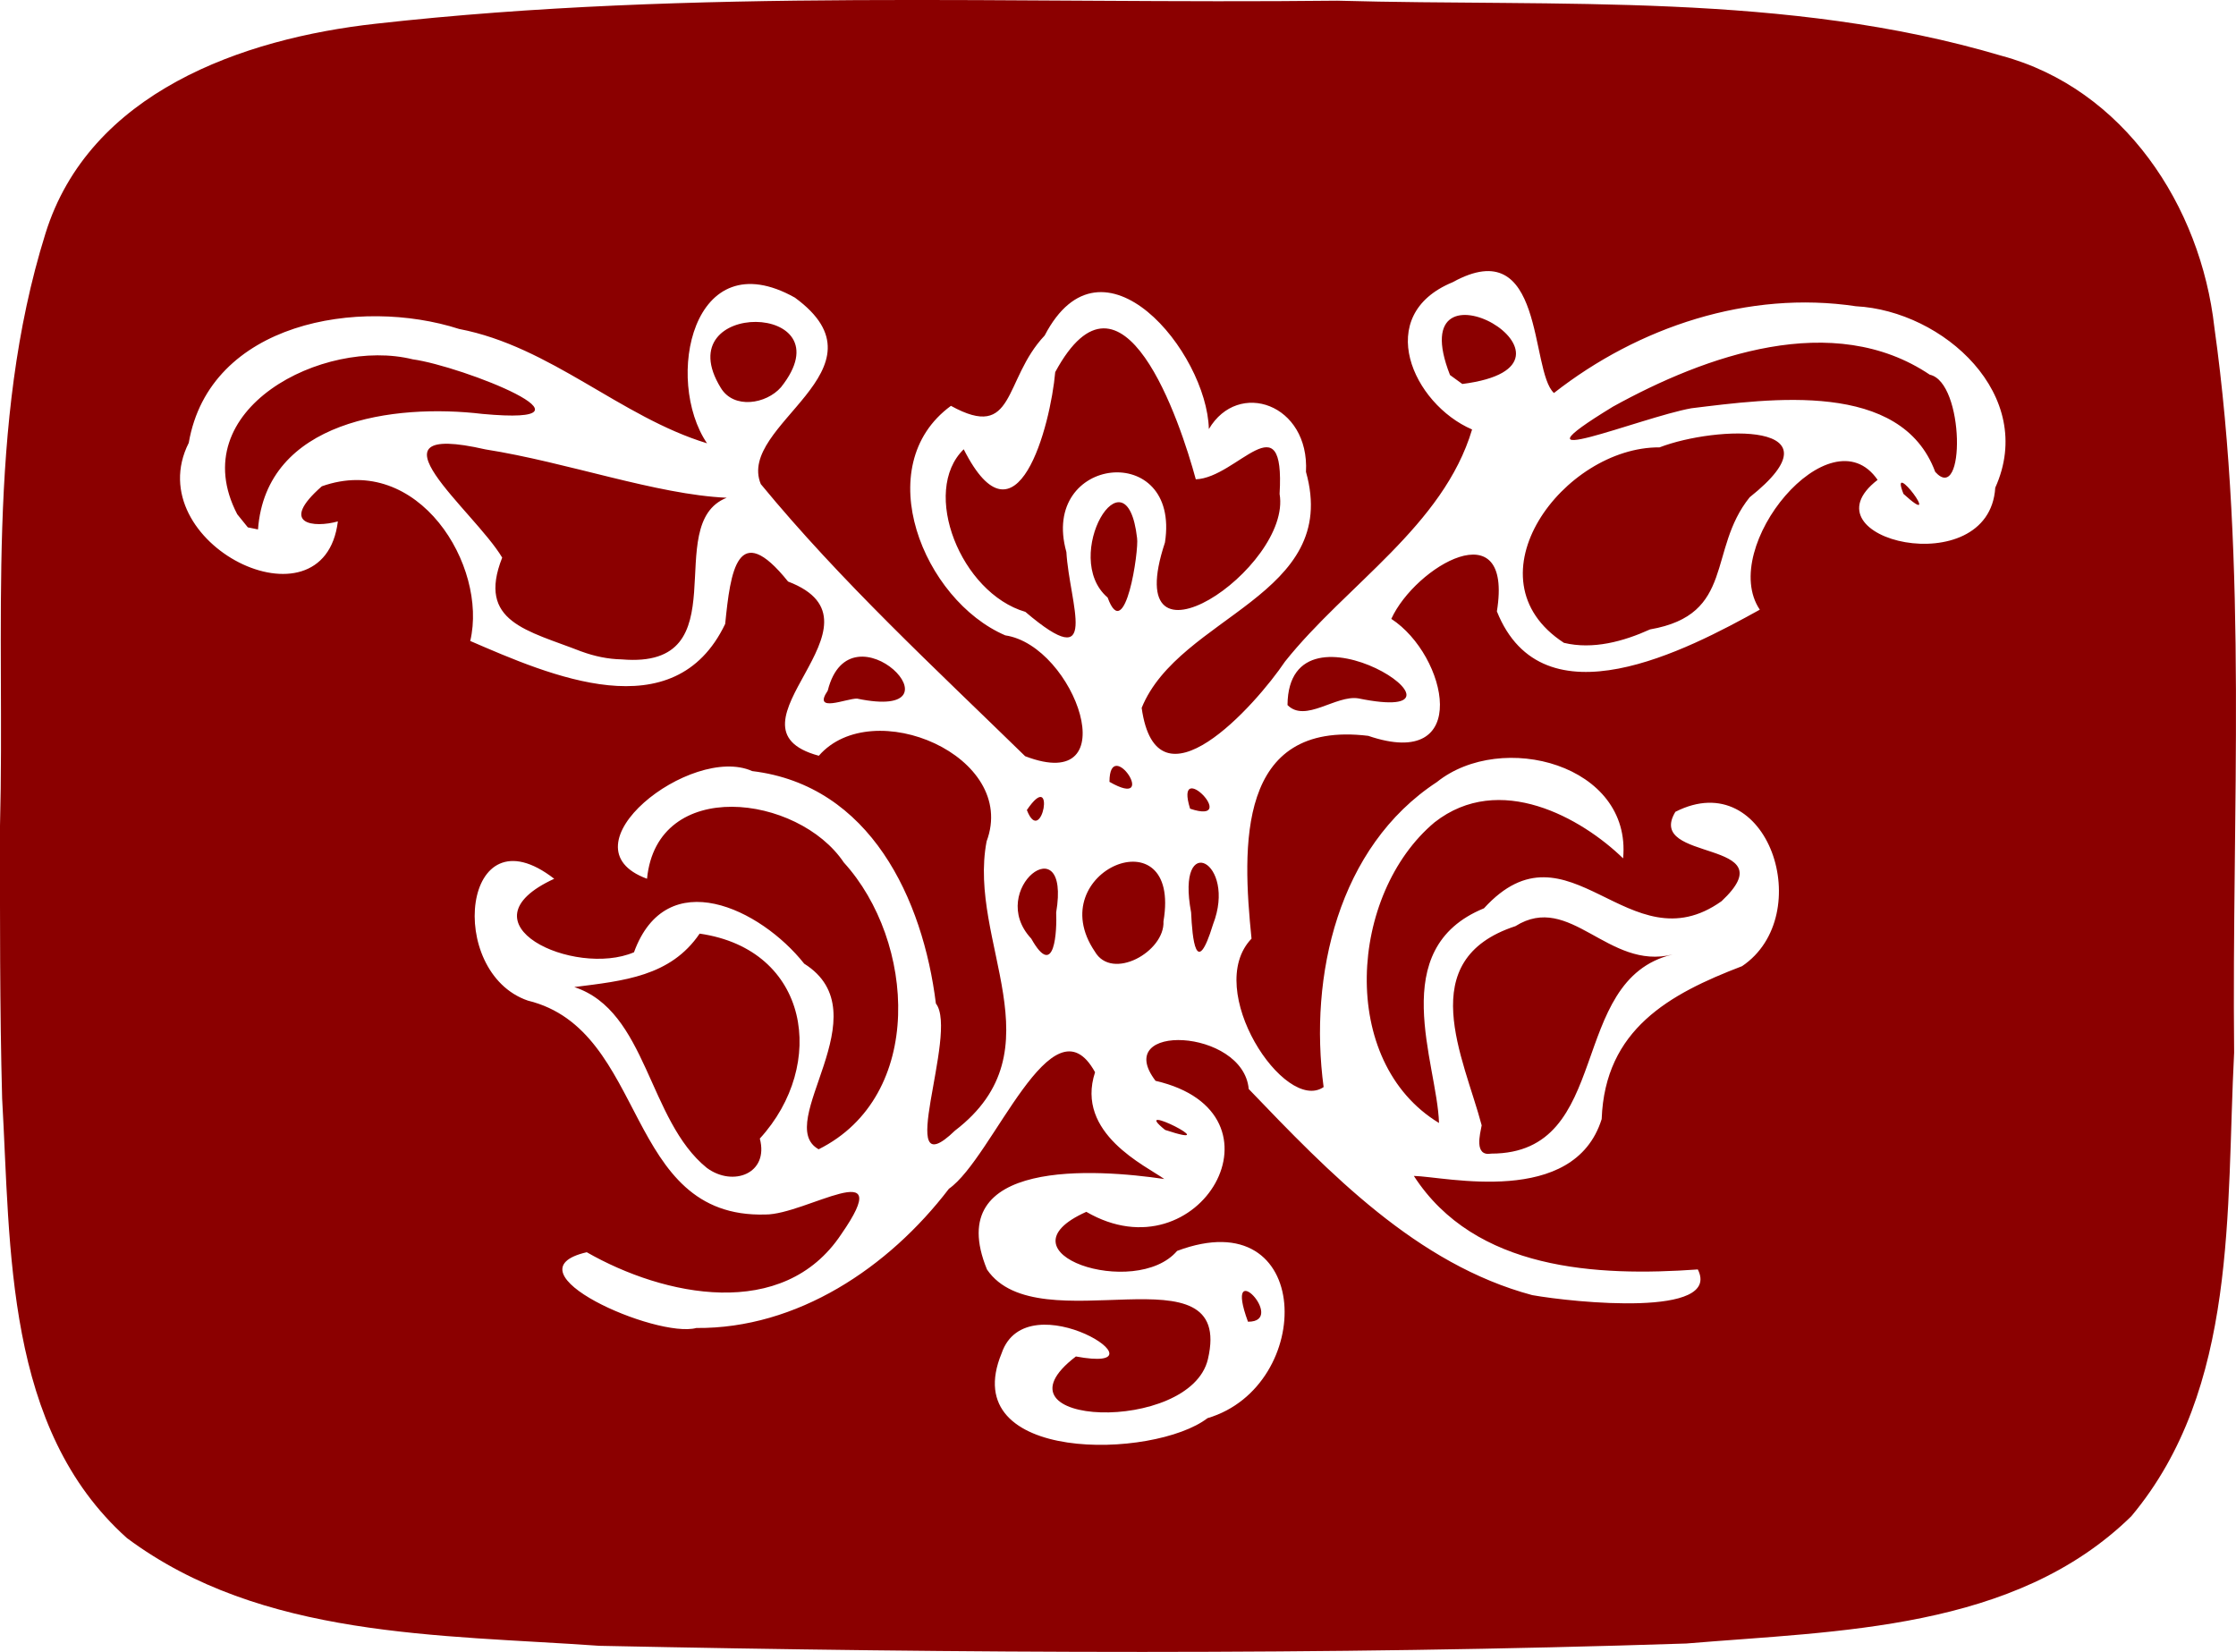 <?xml version="1.0" encoding="UTF-8" standalone="no"?>
<!-- Created with Inkscape (http://www.inkscape.org/) -->

<svg
   width="74.9mm"
   height="55.334mm"
   viewBox="0 0 74.9 55.334"
   version="1.1"
   id="svg1"
   xml:space="preserve"
   inkscape:export-filename="fleuron-1.svg"
   inkscape:export-xdpi="96"
   inkscape:export-ydpi="96"
   xmlns:inkscape="http://www.inkscape.org/namespaces/inkscape"
   xmlns:sodipodi="http://sodipodi.sourceforge.net/DTD/sodipodi-0.dtd"
   xmlns="http://www.w3.org/2000/svg"
   xmlns:svg="http://www.w3.org/2000/svg"><sodipodi:namedview
     id="namedview1"
     pagecolor="#ffffff"
     bordercolor="#000000"
     borderopacity="0.25"
     inkscape:showpageshadow="2"
     inkscape:pageopacity="0.0"
     inkscape:pagecheckerboard="0"
     inkscape:deskcolor="#d1d1d1"
     inkscape:document-units="mm"
     inkscape:export-bgcolor="#ffffff00"><inkscape:page
       x="0"
       y="0"
       width="74.9"
       height="55.334"
       id="page2"
       margin="0"
       bleed="0" /></sodipodi:namedview><defs
     id="defs1" /><g
     inkscape:label="Capa 1"
     inkscape:groupmode="layer"
     id="layer1"
     transform="translate(-61.826,-12.805)"><path
       style="fill:#8b0000;fill-opacity:1"
       d="m 61.826,40.467 c 0.173,-6.61 -0.48,-13.433 1.521,-19.835 1.465,-4.729 6.596,-6.537 11.064,-7.032 10.689,-1.2 21.474,-0.651 32.208,-0.772 7.417,0.208 15.051,-0.292 22.247,1.844 4.103,1.101 6.678,5.029 7.135,9.097 1.127,8.042 0.58,16.203 0.662,24.296 -0.273,5.249 0.143,11.246 -3.444,15.529 -3.906,3.824 -9.801,3.834 -14.91,4.263 -12.128,0.397 -24.273,0.329 -36.403,0.077 -5.361,-0.379 -11.314,-0.248 -15.827,-3.608 -4.099,-3.668 -3.893,-9.677 -4.182,-14.732 -0.081,-3.041 -0.071,-6.084 -0.073,-9.126 z m 40.45,19.841 c 3.623,-1.074 3.566,-7.322 -1.02,-5.602 -1.388,1.629 -6.142,0.078 -3.041,-1.309 3.794,2.206 6.961,-3.316 2.319,-4.388 -1.496,-1.957 2.936,-1.763 3.121,0.274 2.691,2.806 5.637,5.872 9.497,6.904 1.416,0.251 6.355,0.752 5.547,-0.86 -3.384,0.241 -7.464,0.034 -9.513,-3.133 1.045,0.021 5.364,1.06 6.292,-1.904 0.111,-3.005 2.263,-4.189 4.703,-5.122 2.522,-1.699 0.883,-6.756 -2.234,-5.17 -1.036,1.716 3.802,0.88 1.546,2.994 -3.11,2.215 -5.114,-2.876 -7.958,0.238 -3.31,1.352 -1.565,5.181 -1.506,7.191 -3.392,-2.058 -3.01,-7.672 -0.149,-10.071 2.176,-1.704 4.924,-0.145 6.316,1.207 0.295,-3.145 -4.073,-4.294 -6.239,-2.555 -3.311,2.169 -4.29,6.499 -3.793,10.216 -1.303,0.895 -4.049,-3.267 -2.415,-4.972 -0.313,-3.08 -0.499,-7.328 3.91,-6.793 3.495,1.192 2.651,-2.696 0.772,-3.918 0.801,-1.753 4.092,-3.689 3.537,-0.251 1.54,3.848 6.391,1.282 8.807,-0.057 -1.403,-2.086 2.365,-6.642 3.946,-4.348 -2.58,1.988 3.739,3.492 3.941,0.262 1.401,-3.097 -1.74,-5.926 -4.669,-6.078 -3.599,-0.54 -7.285,0.69 -10.114,2.906 -0.812,-0.745 -0.296,-5.42 -3.394,-3.71 -2.68,1.103 -1.331,4.078 0.652,4.932 -0.964,3.23 -4.216,5.2 -6.266,7.773 -0.989,1.469 -4.295,5.172 -4.802,1.552 1.261,-3.099 6.676,-3.748 5.504,-7.905 0.121,-2.275 -2.268,-3.104 -3.253,-1.434 -0.064,-2.577 -3.566,-6.846 -5.5,-3.134 -1.402,1.484 -0.967,3.554 -3.14,2.356 -2.752,2.015 -0.923,6.51 1.82,7.688 2.339,0.347 4.109,5.368 0.666,4.048 -3.028,-2.956 -6.166,-5.848 -8.855,-9.115 -0.825,-1.988 4.448,-3.828 1.142,-6.246 -3.443,-1.931 -4.382,2.761 -2.943,4.88 -2.903,-0.886 -5.232,-3.241 -8.304,-3.83 -3.342,-1.075 -8.359,-0.23 -9.057,3.815 -1.698,3.368 4.526,6.44 4.995,2.631 -0.801,0.225 -1.998,0.104 -0.537,-1.176 3.228,-1.145 5.567,2.664 4.971,5.181 2.664,1.15 6.831,2.996 8.54,-0.571 0.176,-1.75 0.406,-3.538 2.106,-1.42 3.659,1.397 -2.49,4.885 1.031,5.836 1.795,-2.065 6.69,0.008 5.62,2.867 -0.647,3.383 2.474,6.983 -1.06,9.69 -2.102,2.032 0.139,-3.268 -0.639,-4.258 -0.433,-3.491 -2.194,-7.309 -6.152,-7.785 -2.047,-0.917 -6.454,2.535 -3.524,3.606 0.335,-3.421 5.062,-2.826 6.592,-0.545 2.397,2.633 2.732,7.823 -0.843,9.607 -1.55,-0.862 2.165,-4.552 -0.484,-6.217 -1.465,-1.846 -4.615,-3.365 -5.702,-0.382 -1.998,0.851 -5.933,-0.962 -2.672,-2.462 -3.08,-2.392 -3.642,3.134 -0.882,4.081 4.046,0.987 3.197,7.299 7.955,7.165 1.344,0.009 4.45,-2.085 2.541,0.662 -1.942,2.925 -5.942,2.079 -8.524,0.601 -2.787,0.648 2.341,2.896 3.67,2.538 3.374,0.029 6.438,-2.015 8.462,-4.664 1.484,-1.036 3.46,-6.514 4.895,-3.903 -0.674,2.052 1.715,3.14 2.319,3.577 -2.259,-0.335 -7.476,-0.712 -5.939,3.031 1.72,2.53 8.302,-0.855 7.401,3 -0.588,2.526 -7.5,2.264 -4.423,-0.087 3.295,0.612 -1.64,-2.59 -2.488,-0.107 -1.53,3.695 5.107,3.552 6.901,2.17 z m 1.354,-3.23 c -0.856,-2.325 1.338,0.007 0,4.5e-5 z M 85.507,51.929 c -1.98,-1.599 -1.997,-5.256 -4.444,-6.061 1.654,-0.209 3.226,-0.357 4.199,-1.79 3.689,0.532 4.28,4.39 2.016,6.865 0.313,1.179 -0.902,1.625 -1.771,0.985 z m 25.951,-1.43 c -0.597,-2.26 -2.317,-5.542 1.13,-6.671 1.835,-1.152 3.099,1.49 5.265,0.949 -3.566,0.846 -1.967,6.666 -6.071,6.67 -0.59,0.104 -0.375,-0.666 -0.324,-0.948 z m -10.605,0.154 c -1.276,-1.032 2.166,0.717 0,0 z m -2.353,-5.975 c -1.823,-2.693 2.919,-4.663 2.299,-1.01 0.051,1.014 -1.724,2.007 -2.299,1.01 z M 96.37,44.245 c -1.531,-1.636 1.334,-3.858 0.835,-0.875 0.027,0.576 -0.038,2.296 -0.835,0.875 z m 5.355,-0.876 c -0.52,-2.777 1.547,-1.692 0.734,0.4 -0.568,1.856 -0.695,0.46 -0.734,-0.4 z m -5.502,-3.431 c 0.992,-1.456 0.501,1.296 0,0 z m 5.468,-0.044 c -0.556,-1.785 1.714,0.568 0,0 z m -2.701,-0.9 c 0.002,-1.597 1.71,0.979 0,0 z m 5.964,-2.572 c 0.029,-3.952 7.064,0.736 2.372,-0.224 -0.753,-0.121 -1.775,0.828 -2.372,0.224 z m -15.401,-0.483 c 0.759,-3.039 4.769,1.056 0.984,0.267 -0.342,-0.013 -1.509,0.504 -0.984,-0.267 z m -8.252,-1.311 c -1.803,-0.706 -3.508,-0.984 -2.653,-3.145 -0.941,-1.579 -4.825,-4.597 -0.562,-3.625 2.749,0.433 5.722,1.513 8.082,1.62 -2.236,0.882 0.496,5.754 -3.516,5.414 -0.461,-0.008 -0.918,-0.106 -1.351,-0.265 z M 114.214,34.338 c -3.314,-2.158 -0.011,-6.566 3.202,-6.548 1.896,-0.73 6.226,-0.879 3.019,1.672 -1.422,1.767 -0.468,3.927 -3.337,4.426 -0.886,0.402 -1.912,0.684 -2.884,0.45 z m -18.039,-1.037 c -2.164,-0.631 -3.518,-4.031 -2.067,-5.447 1.781,3.526 2.909,-0.797 3.065,-2.585 2.254,-4.168 4.193,1.687 4.709,3.591 1.387,-0.047 2.993,-2.687 2.807,0.49 0.426,2.475 -5.431,6.422 -3.84,1.627 0.53,-3.434 -4.211,-2.911 -3.302,0.319 0.101,1.736 1.173,4.174 -1.373,2.005 z m 2.754,-0.48 c -1.596,-1.364 0.63,-5.094 0.986,-1.994 0.067,0.402 -0.401,3.602 -0.986,1.994 z m -29.155,-2.788 c -1.834,-3.523 2.898,-5.931 5.877,-5.192 1.662,0.229 6.749,2.237 2.339,1.829 -2.964,-0.353 -7.248,0.217 -7.522,3.869 l -0.34,-0.069 -0.354,-0.438 z m 55.813,-0.685 c -0.518,-1.297 1.413,1.288 0,0 z m 1.063,-0.738 c -1.14,-3.073 -5.511,-2.454 -8.167,-2.13 -1.701,0.306 -6.429,2.265 -2.627,-0.054 3.1,-1.713 7.376,-3.245 10.613,-1.07 1.168,0.25 1.194,4.38 0.181,3.255 z M 85.97,25.796 c -1.837,-2.985 4.306,-2.896 2.018,-0.021 -0.494,0.566 -1.583,0.746 -2.018,0.021 z m 24.427,-0.429 c -1.716,-4.383 5.383,-0.335 0.413,0.3 l -0.413,-0.3 z"
       id="path1" /></g></svg>
